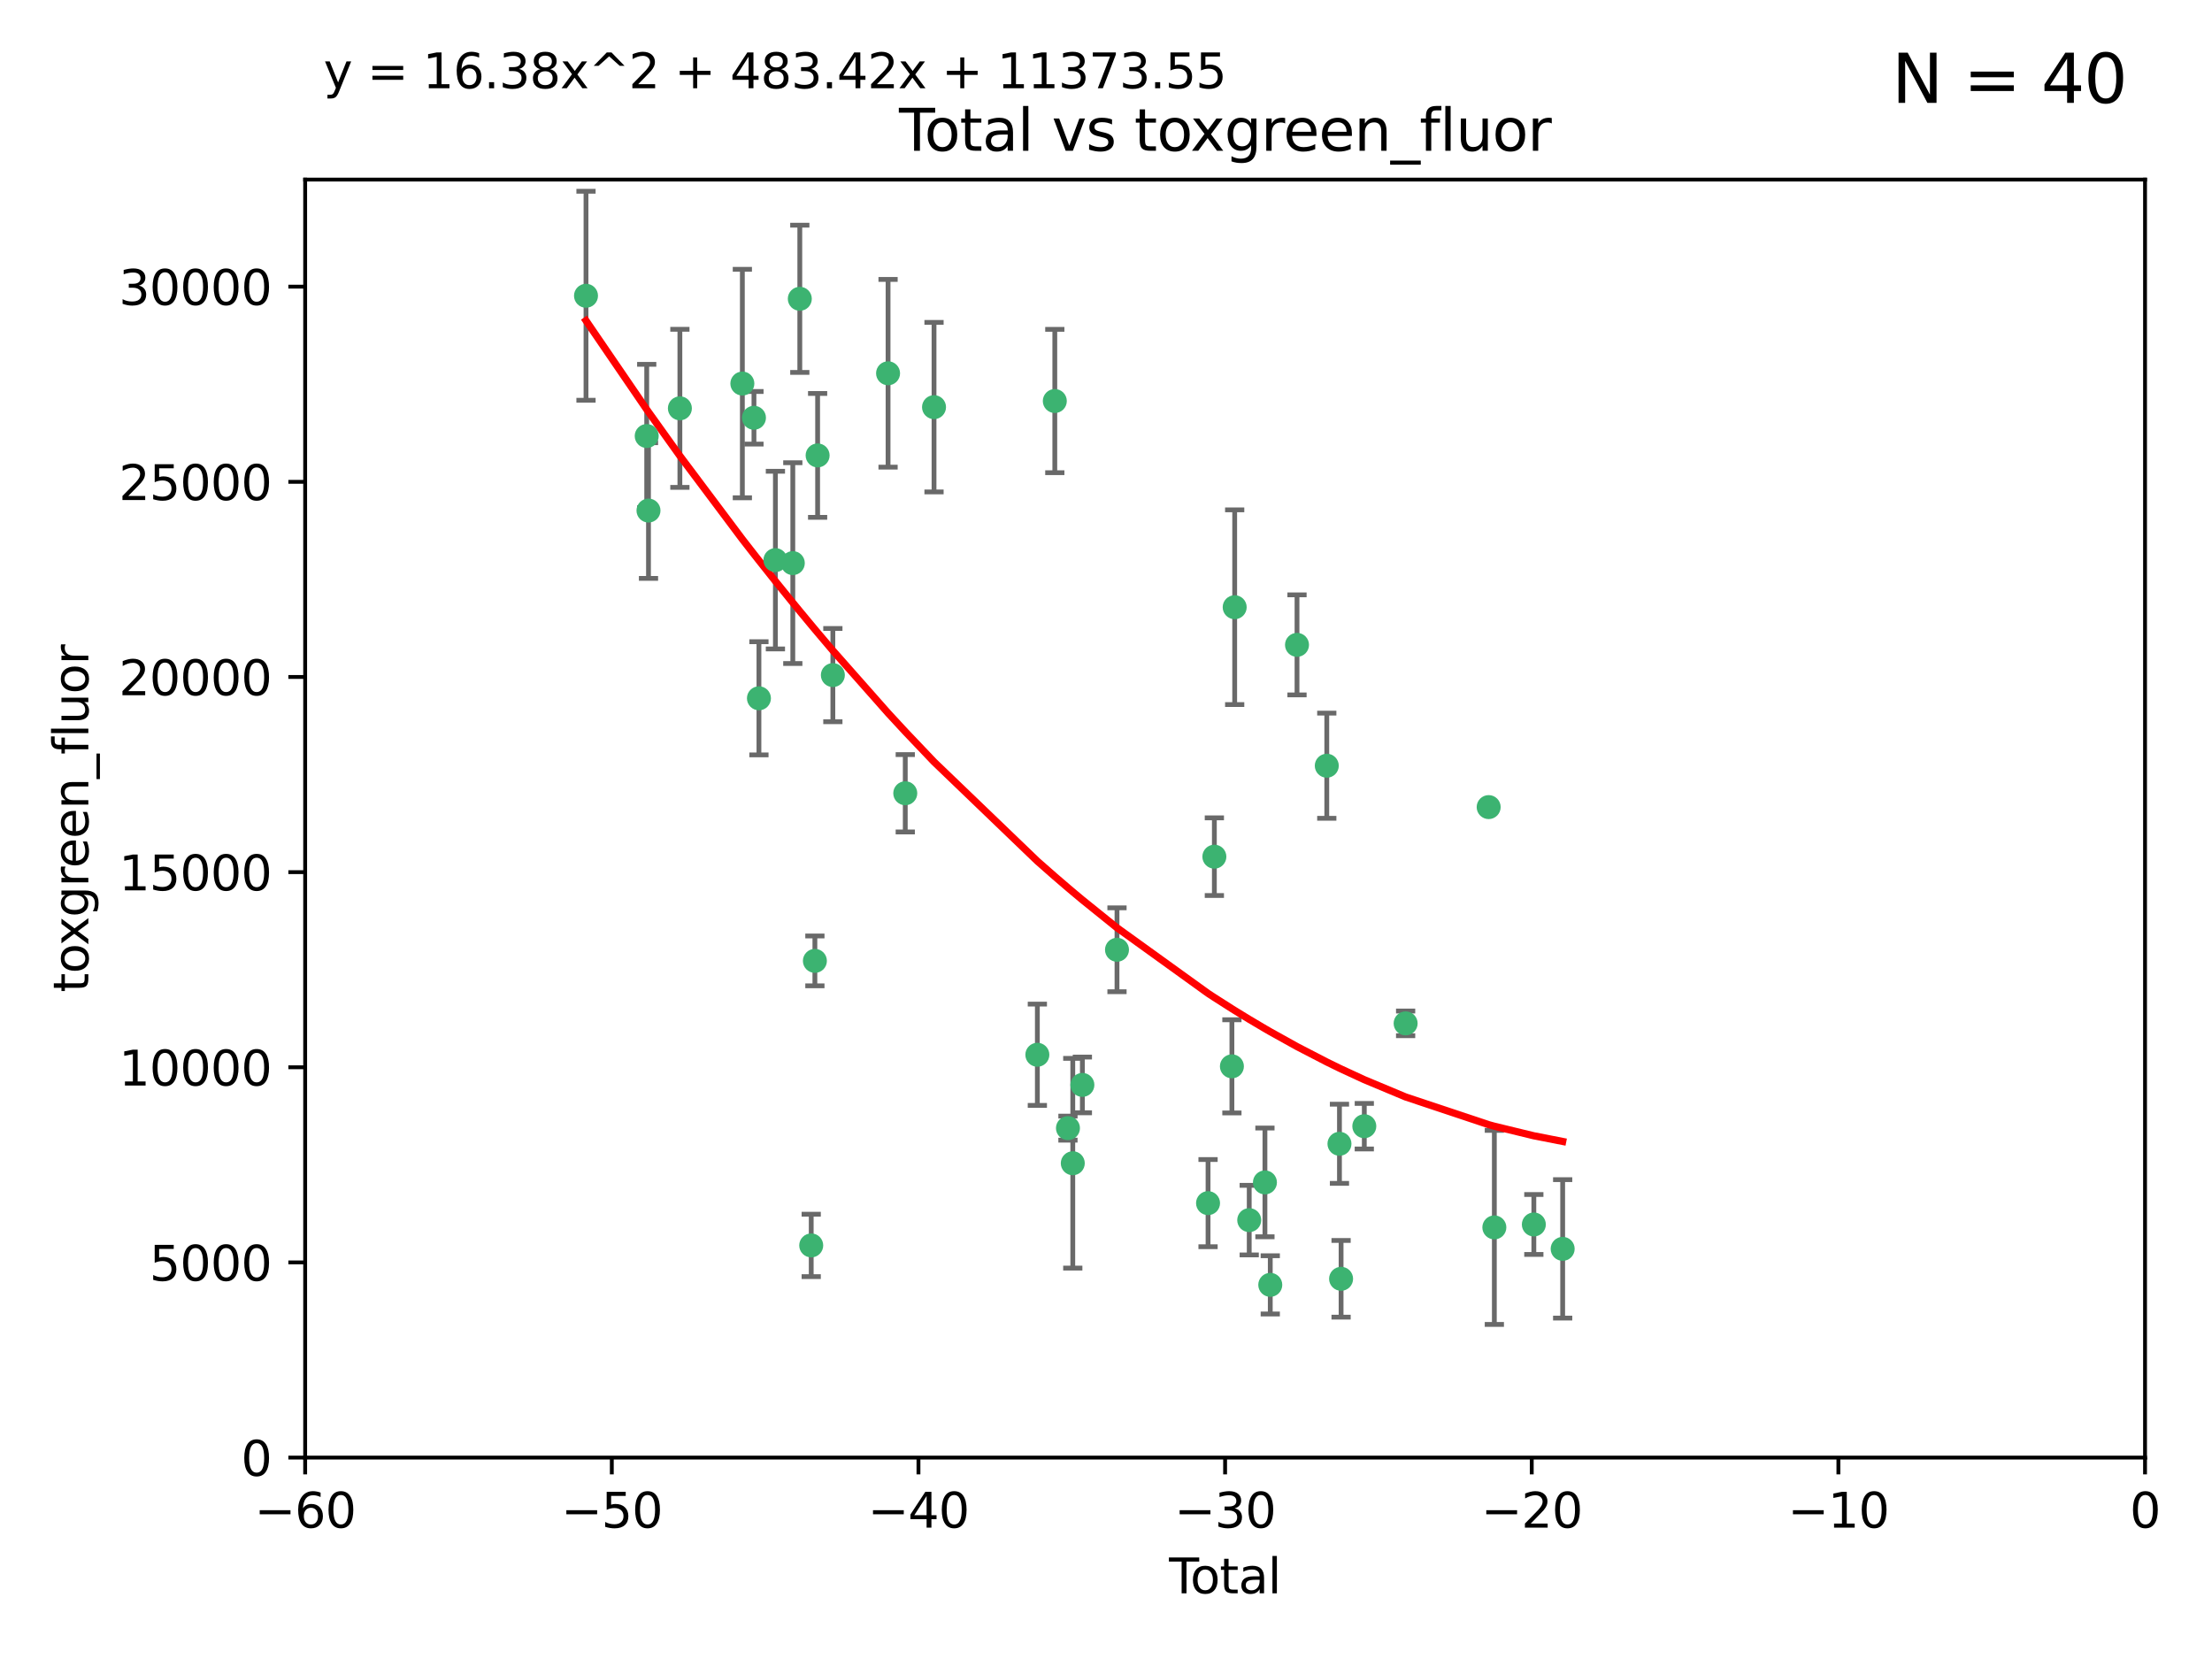 <?xml version="1.0" encoding="utf-8" standalone="no"?>
<!DOCTYPE svg PUBLIC "-//W3C//DTD SVG 1.1//EN"
  "http://www.w3.org/Graphics/SVG/1.1/DTD/svg11.dtd">
<svg xmlns:xlink="http://www.w3.org/1999/xlink" width="460.8pt" height="345.6pt" viewBox="0 0 460.8 345.6" xmlns="http://www.w3.org/2000/svg" version="1.1">
 <defs>
  <style type="text/css">*{stroke-linejoin: round; stroke-linecap: butt}</style>
 </defs>
 <g id="figure_1">
  <g id="patch_1">
   <path d="M 0 345.6 
L 460.8 345.6 
L 460.8 0 
L 0 0 
z
" style="fill: #ffffff"/>
  </g>
  <g id="axes_1">
   <g id="patch_2">
    <path d="M 63.571 303.64 
L 446.85 303.64 
L 446.85 37.411 
L 63.571 37.411 
z
" style="fill: #ffffff"/>
   </g>
   <g id="PathCollection_1">
    <defs>
     <path id="mbc61eb9326" d="M 0 1.118 
C 0.297 1.118 0.581 1 0.791 0.791 
C 1 0.581 1.118 0.297 1.118 0 
C 1.118 -0.297 1 -0.581 0.791 -0.791 
C 0.581 -1 0.297 -1.118 0 -1.118 
C -0.297 -1.118 -0.581 -1 -0.791 -0.791 
C -1 -0.581 -1.118 -0.297 -1.118 0 
C -1.118 0.297 -1 0.581 -0.791 0.791 
C -0.581 1 -0.297 1.118 0 1.118 
z
" style="stroke: #3cb371"/>
    </defs>
    <g clip-path="url(#p2eb9bce71a)">
     <use xlink:href="#mbc61eb9326" x="122.075" y="61.614" style="fill: #3cb371; stroke: #3cb371"/>
     <use xlink:href="#mbc61eb9326" x="134.722" y="90.829" style="fill: #3cb371; stroke: #3cb371"/>
     <use xlink:href="#mbc61eb9326" x="135.093" y="106.358" style="fill: #3cb371; stroke: #3cb371"/>
     <use xlink:href="#mbc61eb9326" x="141.633" y="85.062" style="fill: #3cb371; stroke: #3cb371"/>
     <use xlink:href="#mbc61eb9326" x="154.646" y="79.9" style="fill: #3cb371; stroke: #3cb371"/>
     <use xlink:href="#mbc61eb9326" x="157.063" y="87.031" style="fill: #3cb371; stroke: #3cb371"/>
     <use xlink:href="#mbc61eb9326" x="158.1" y="145.468" style="fill: #3cb371; stroke: #3cb371"/>
     <use xlink:href="#mbc61eb9326" x="161.532" y="116.682" style="fill: #3cb371; stroke: #3cb371"/>
     <use xlink:href="#mbc61eb9326" x="165.156" y="117.306" style="fill: #3cb371; stroke: #3cb371"/>
     <use xlink:href="#mbc61eb9326" x="166.614" y="62.244" style="fill: #3cb371; stroke: #3cb371"/>
     <use xlink:href="#mbc61eb9326" x="168.991" y="259.442" style="fill: #3cb371; stroke: #3cb371"/>
     <use xlink:href="#mbc61eb9326" x="169.757" y="200.168" style="fill: #3cb371; stroke: #3cb371"/>
     <use xlink:href="#mbc61eb9326" x="170.325" y="94.872" style="fill: #3cb371; stroke: #3cb371"/>
     <use xlink:href="#mbc61eb9326" x="173.5" y="140.634" style="fill: #3cb371; stroke: #3cb371"/>
     <use xlink:href="#mbc61eb9326" x="185" y="77.763" style="fill: #3cb371; stroke: #3cb371"/>
     <use xlink:href="#mbc61eb9326" x="188.583" y="165.251" style="fill: #3cb371; stroke: #3cb371"/>
     <use xlink:href="#mbc61eb9326" x="194.574" y="84.817" style="fill: #3cb371; stroke: #3cb371"/>
     <use xlink:href="#mbc61eb9326" x="216.1" y="219.726" style="fill: #3cb371; stroke: #3cb371"/>
     <use xlink:href="#mbc61eb9326" x="219.736" y="83.54" style="fill: #3cb371; stroke: #3cb371"/>
     <use xlink:href="#mbc61eb9326" x="222.475" y="235.012" style="fill: #3cb371; stroke: #3cb371"/>
     <use xlink:href="#mbc61eb9326" x="223.48" y="242.324" style="fill: #3cb371; stroke: #3cb371"/>
     <use xlink:href="#mbc61eb9326" x="225.479" y="226.007" style="fill: #3cb371; stroke: #3cb371"/>
     <use xlink:href="#mbc61eb9326" x="232.69" y="197.854" style="fill: #3cb371; stroke: #3cb371"/>
     <use xlink:href="#mbc61eb9326" x="251.658" y="250.635" style="fill: #3cb371; stroke: #3cb371"/>
     <use xlink:href="#mbc61eb9326" x="252.974" y="178.461" style="fill: #3cb371; stroke: #3cb371"/>
     <use xlink:href="#mbc61eb9326" x="256.629" y="222.137" style="fill: #3cb371; stroke: #3cb371"/>
     <use xlink:href="#mbc61eb9326" x="257.207" y="126.494" style="fill: #3cb371; stroke: #3cb371"/>
     <use xlink:href="#mbc61eb9326" x="260.237" y="254.176" style="fill: #3cb371; stroke: #3cb371"/>
     <use xlink:href="#mbc61eb9326" x="263.509" y="246.318" style="fill: #3cb371; stroke: #3cb371"/>
     <use xlink:href="#mbc61eb9326" x="264.621" y="267.658" style="fill: #3cb371; stroke: #3cb371"/>
     <use xlink:href="#mbc61eb9326" x="270.19" y="134.337" style="fill: #3cb371; stroke: #3cb371"/>
     <use xlink:href="#mbc61eb9326" x="276.393" y="159.514" style="fill: #3cb371; stroke: #3cb371"/>
     <use xlink:href="#mbc61eb9326" x="279.035" y="238.271" style="fill: #3cb371; stroke: #3cb371"/>
     <use xlink:href="#mbc61eb9326" x="279.372" y="266.399" style="fill: #3cb371; stroke: #3cb371"/>
     <use xlink:href="#mbc61eb9326" x="284.209" y="234.61" style="fill: #3cb371; stroke: #3cb371"/>
     <use xlink:href="#mbc61eb9326" x="292.818" y="213.19" style="fill: #3cb371; stroke: #3cb371"/>
     <use xlink:href="#mbc61eb9326" x="310.117" y="168.134" style="fill: #3cb371; stroke: #3cb371"/>
     <use xlink:href="#mbc61eb9326" x="311.3" y="255.69" style="fill: #3cb371; stroke: #3cb371"/>
     <use xlink:href="#mbc61eb9326" x="319.527" y="255.08" style="fill: #3cb371; stroke: #3cb371"/>
     <use xlink:href="#mbc61eb9326" x="325.532" y="260.159" style="fill: #3cb371; stroke: #3cb371"/>
    </g>
   </g>
   <g id="matplotlib.axis_1">
    <g id="xtick_1">
     <g id="line2d_1">
      <defs>
       <path id="m7c53d8f17d" d="M 0 0 
L 0 3.5 
" style="stroke: #000000; stroke-width: 0.8"/>
      </defs>
      <g>
       <use xlink:href="#m7c53d8f17d" x="63.571" y="303.64" style="stroke: #000000; stroke-width: 0.8"/>
      </g>
     </g>
     <g id="text_1">
      <!-- −60 -->
      <g transform="translate(53.019 318.238)scale(0.1 -0.1)">
       <defs>
        <path id="DejaVuSans-2212" d="M 678 2272 
L 4684 2272 
L 4684 1741 
L 678 1741 
L 678 2272 
z
" transform="scale(0.016)"/>
        <path id="DejaVuSans-36" d="M 2113 2584 
Q 1688 2584 1439 2293 
Q 1191 2003 1191 1497 
Q 1191 994 1439 701 
Q 1688 409 2113 409 
Q 2538 409 2786 701 
Q 3034 994 3034 1497 
Q 3034 2003 2786 2293 
Q 2538 2584 2113 2584 
z
M 3366 4563 
L 3366 3988 
Q 3128 4100 2886 4159 
Q 2644 4219 2406 4219 
Q 1781 4219 1451 3797 
Q 1122 3375 1075 2522 
Q 1259 2794 1537 2939 
Q 1816 3084 2150 3084 
Q 2853 3084 3261 2657 
Q 3669 2231 3669 1497 
Q 3669 778 3244 343 
Q 2819 -91 2113 -91 
Q 1303 -91 875 529 
Q 447 1150 447 2328 
Q 447 3434 972 4092 
Q 1497 4750 2381 4750 
Q 2619 4750 2861 4703 
Q 3103 4656 3366 4563 
z
" transform="scale(0.016)"/>
        <path id="DejaVuSans-30" d="M 2034 4250 
Q 1547 4250 1301 3770 
Q 1056 3291 1056 2328 
Q 1056 1369 1301 889 
Q 1547 409 2034 409 
Q 2525 409 2770 889 
Q 3016 1369 3016 2328 
Q 3016 3291 2770 3770 
Q 2525 4250 2034 4250 
z
M 2034 4750 
Q 2819 4750 3233 4129 
Q 3647 3509 3647 2328 
Q 3647 1150 3233 529 
Q 2819 -91 2034 -91 
Q 1250 -91 836 529 
Q 422 1150 422 2328 
Q 422 3509 836 4129 
Q 1250 4750 2034 4750 
z
" transform="scale(0.016)"/>
       </defs>
       <use xlink:href="#DejaVuSans-2212"/>
       <use xlink:href="#DejaVuSans-36" x="83.789"/>
       <use xlink:href="#DejaVuSans-30" x="147.412"/>
      </g>
     </g>
    </g>
    <g id="xtick_2">
     <g id="line2d_2">
      <g>
       <use xlink:href="#m7c53d8f17d" x="127.451" y="303.64" style="stroke: #000000; stroke-width: 0.8"/>
      </g>
     </g>
     <g id="text_2">
      <!-- −50 -->
      <g transform="translate(116.899 318.238)scale(0.1 -0.1)">
       <defs>
        <path id="DejaVuSans-35" d="M 691 4666 
L 3169 4666 
L 3169 4134 
L 1269 4134 
L 1269 2991 
Q 1406 3038 1543 3061 
Q 1681 3084 1819 3084 
Q 2600 3084 3056 2656 
Q 3513 2228 3513 1497 
Q 3513 744 3044 326 
Q 2575 -91 1722 -91 
Q 1428 -91 1123 -41 
Q 819 9 494 109 
L 494 744 
Q 775 591 1075 516 
Q 1375 441 1709 441 
Q 2250 441 2565 725 
Q 2881 1009 2881 1497 
Q 2881 1984 2565 2268 
Q 2250 2553 1709 2553 
Q 1456 2553 1204 2497 
Q 953 2441 691 2322 
L 691 4666 
z
" transform="scale(0.016)"/>
       </defs>
       <use xlink:href="#DejaVuSans-2212"/>
       <use xlink:href="#DejaVuSans-35" x="83.789"/>
       <use xlink:href="#DejaVuSans-30" x="147.412"/>
      </g>
     </g>
    </g>
    <g id="xtick_3">
     <g id="line2d_3">
      <g>
       <use xlink:href="#m7c53d8f17d" x="191.331" y="303.64" style="stroke: #000000; stroke-width: 0.8"/>
      </g>
     </g>
     <g id="text_3">
      <!-- −40 -->
      <g transform="translate(180.778 318.238)scale(0.1 -0.1)">
       <defs>
        <path id="DejaVuSans-34" d="M 2419 4116 
L 825 1625 
L 2419 1625 
L 2419 4116 
z
M 2253 4666 
L 3047 4666 
L 3047 1625 
L 3713 1625 
L 3713 1100 
L 3047 1100 
L 3047 0 
L 2419 0 
L 2419 1100 
L 313 1100 
L 313 1709 
L 2253 4666 
z
" transform="scale(0.016)"/>
       </defs>
       <use xlink:href="#DejaVuSans-2212"/>
       <use xlink:href="#DejaVuSans-34" x="83.789"/>
       <use xlink:href="#DejaVuSans-30" x="147.412"/>
      </g>
     </g>
    </g>
    <g id="xtick_4">
     <g id="line2d_4">
      <g>
       <use xlink:href="#m7c53d8f17d" x="255.211" y="303.64" style="stroke: #000000; stroke-width: 0.8"/>
      </g>
     </g>
     <g id="text_4">
      <!-- −30 -->
      <g transform="translate(244.658 318.238)scale(0.1 -0.1)">
       <defs>
        <path id="DejaVuSans-33" d="M 2597 2516 
Q 3050 2419 3304 2112 
Q 3559 1806 3559 1356 
Q 3559 666 3084 287 
Q 2609 -91 1734 -91 
Q 1441 -91 1130 -33 
Q 819 25 488 141 
L 488 750 
Q 750 597 1062 519 
Q 1375 441 1716 441 
Q 2309 441 2620 675 
Q 2931 909 2931 1356 
Q 2931 1769 2642 2001 
Q 2353 2234 1838 2234 
L 1294 2234 
L 1294 2753 
L 1863 2753 
Q 2328 2753 2575 2939 
Q 2822 3125 2822 3475 
Q 2822 3834 2567 4026 
Q 2313 4219 1838 4219 
Q 1578 4219 1281 4162 
Q 984 4106 628 3988 
L 628 4550 
Q 988 4650 1302 4700 
Q 1616 4750 1894 4750 
Q 2613 4750 3031 4423 
Q 3450 4097 3450 3541 
Q 3450 3153 3228 2886 
Q 3006 2619 2597 2516 
z
" transform="scale(0.016)"/>
       </defs>
       <use xlink:href="#DejaVuSans-2212"/>
       <use xlink:href="#DejaVuSans-33" x="83.789"/>
       <use xlink:href="#DejaVuSans-30" x="147.412"/>
      </g>
     </g>
    </g>
    <g id="xtick_5">
     <g id="line2d_5">
      <g>
       <use xlink:href="#m7c53d8f17d" x="319.09" y="303.64" style="stroke: #000000; stroke-width: 0.8"/>
      </g>
     </g>
     <g id="text_5">
      <!-- −20 -->
      <g transform="translate(308.538 318.238)scale(0.1 -0.1)">
       <defs>
        <path id="DejaVuSans-32" d="M 1228 531 
L 3431 531 
L 3431 0 
L 469 0 
L 469 531 
Q 828 903 1448 1529 
Q 2069 2156 2228 2338 
Q 2531 2678 2651 2914 
Q 2772 3150 2772 3378 
Q 2772 3750 2511 3984 
Q 2250 4219 1831 4219 
Q 1534 4219 1204 4116 
Q 875 4013 500 3803 
L 500 4441 
Q 881 4594 1212 4672 
Q 1544 4750 1819 4750 
Q 2544 4750 2975 4387 
Q 3406 4025 3406 3419 
Q 3406 3131 3298 2873 
Q 3191 2616 2906 2266 
Q 2828 2175 2409 1742 
Q 1991 1309 1228 531 
z
" transform="scale(0.016)"/>
       </defs>
       <use xlink:href="#DejaVuSans-2212"/>
       <use xlink:href="#DejaVuSans-32" x="83.789"/>
       <use xlink:href="#DejaVuSans-30" x="147.412"/>
      </g>
     </g>
    </g>
    <g id="xtick_6">
     <g id="line2d_6">
      <g>
       <use xlink:href="#m7c53d8f17d" x="382.97" y="303.64" style="stroke: #000000; stroke-width: 0.8"/>
      </g>
     </g>
     <g id="text_6">
      <!-- −10 -->
      <g transform="translate(372.418 318.238)scale(0.1 -0.1)">
       <defs>
        <path id="DejaVuSans-31" d="M 794 531 
L 1825 531 
L 1825 4091 
L 703 3866 
L 703 4441 
L 1819 4666 
L 2450 4666 
L 2450 531 
L 3481 531 
L 3481 0 
L 794 0 
L 794 531 
z
" transform="scale(0.016)"/>
       </defs>
       <use xlink:href="#DejaVuSans-2212"/>
       <use xlink:href="#DejaVuSans-31" x="83.789"/>
       <use xlink:href="#DejaVuSans-30" x="147.412"/>
      </g>
     </g>
    </g>
    <g id="xtick_7">
     <g id="line2d_7">
      <g>
       <use xlink:href="#m7c53d8f17d" x="446.85" y="303.64" style="stroke: #000000; stroke-width: 0.8"/>
      </g>
     </g>
     <g id="text_7">
      <!-- 0 -->
      <g transform="translate(443.669 318.238)scale(0.1 -0.1)">
       <use xlink:href="#DejaVuSans-30"/>
      </g>
     </g>
    </g>
    <g id="text_8">
     <!-- Total -->
     <g transform="translate(243.534 331.917)scale(0.1 -0.1)">
      <defs>
       <path id="DejaVuSans-54" d="M -19 4666 
L 3928 4666 
L 3928 4134 
L 2272 4134 
L 2272 0 
L 1638 0 
L 1638 4134 
L -19 4134 
L -19 4666 
z
" transform="scale(0.016)"/>
       <path id="DejaVuSans-6f" d="M 1959 3097 
Q 1497 3097 1228 2736 
Q 959 2375 959 1747 
Q 959 1119 1226 758 
Q 1494 397 1959 397 
Q 2419 397 2687 759 
Q 2956 1122 2956 1747 
Q 2956 2369 2687 2733 
Q 2419 3097 1959 3097 
z
M 1959 3584 
Q 2709 3584 3137 3096 
Q 3566 2609 3566 1747 
Q 3566 888 3137 398 
Q 2709 -91 1959 -91 
Q 1206 -91 779 398 
Q 353 888 353 1747 
Q 353 2609 779 3096 
Q 1206 3584 1959 3584 
z
" transform="scale(0.016)"/>
       <path id="DejaVuSans-74" d="M 1172 4494 
L 1172 3500 
L 2356 3500 
L 2356 3053 
L 1172 3053 
L 1172 1153 
Q 1172 725 1289 603 
Q 1406 481 1766 481 
L 2356 481 
L 2356 0 
L 1766 0 
Q 1100 0 847 248 
Q 594 497 594 1153 
L 594 3053 
L 172 3053 
L 172 3500 
L 594 3500 
L 594 4494 
L 1172 4494 
z
" transform="scale(0.016)"/>
       <path id="DejaVuSans-61" d="M 2194 1759 
Q 1497 1759 1228 1600 
Q 959 1441 959 1056 
Q 959 750 1161 570 
Q 1363 391 1709 391 
Q 2188 391 2477 730 
Q 2766 1069 2766 1631 
L 2766 1759 
L 2194 1759 
z
M 3341 1997 
L 3341 0 
L 2766 0 
L 2766 531 
Q 2569 213 2275 61 
Q 1981 -91 1556 -91 
Q 1019 -91 701 211 
Q 384 513 384 1019 
Q 384 1609 779 1909 
Q 1175 2209 1959 2209 
L 2766 2209 
L 2766 2266 
Q 2766 2663 2505 2880 
Q 2244 3097 1772 3097 
Q 1472 3097 1187 3025 
Q 903 2953 641 2809 
L 641 3341 
Q 956 3463 1253 3523 
Q 1550 3584 1831 3584 
Q 2591 3584 2966 3190 
Q 3341 2797 3341 1997 
z
" transform="scale(0.016)"/>
       <path id="DejaVuSans-6c" d="M 603 4863 
L 1178 4863 
L 1178 0 
L 603 0 
L 603 4863 
z
" transform="scale(0.016)"/>
      </defs>
      <use xlink:href="#DejaVuSans-54"/>
      <use xlink:href="#DejaVuSans-6f" x="44.084"/>
      <use xlink:href="#DejaVuSans-74" x="105.266"/>
      <use xlink:href="#DejaVuSans-61" x="144.475"/>
      <use xlink:href="#DejaVuSans-6c" x="205.754"/>
     </g>
    </g>
   </g>
   <g id="matplotlib.axis_2">
    <g id="ytick_1">
     <g id="line2d_8">
      <defs>
       <path id="m747baef9c2" d="M 0 0 
L -3.5 0 
" style="stroke: #000000; stroke-width: 0.8"/>
      </defs>
      <g>
       <use xlink:href="#m747baef9c2" x="63.571" y="303.64" style="stroke: #000000; stroke-width: 0.8"/>
      </g>
     </g>
     <g id="text_9">
      <!-- 0 -->
      <g transform="translate(50.209 307.439)scale(0.1 -0.1)">
       <use xlink:href="#DejaVuSans-30"/>
      </g>
     </g>
    </g>
    <g id="ytick_2">
     <g id="line2d_9">
      <g>
       <use xlink:href="#m747baef9c2" x="63.571" y="262.986" style="stroke: #000000; stroke-width: 0.8"/>
      </g>
     </g>
     <g id="text_10">
      <!-- 5000 -->
      <g transform="translate(31.121 266.786)scale(0.1 -0.1)">
       <use xlink:href="#DejaVuSans-35"/>
       <use xlink:href="#DejaVuSans-30" x="63.623"/>
       <use xlink:href="#DejaVuSans-30" x="127.246"/>
       <use xlink:href="#DejaVuSans-30" x="190.869"/>
      </g>
     </g>
    </g>
    <g id="ytick_3">
     <g id="line2d_10">
      <g>
       <use xlink:href="#m747baef9c2" x="63.571" y="222.333" style="stroke: #000000; stroke-width: 0.8"/>
      </g>
     </g>
     <g id="text_11">
      <!-- 10000 -->
      <g transform="translate(24.759 226.132)scale(0.1 -0.1)">
       <use xlink:href="#DejaVuSans-31"/>
       <use xlink:href="#DejaVuSans-30" x="63.623"/>
       <use xlink:href="#DejaVuSans-30" x="127.246"/>
       <use xlink:href="#DejaVuSans-30" x="190.869"/>
       <use xlink:href="#DejaVuSans-30" x="254.492"/>
      </g>
     </g>
    </g>
    <g id="ytick_4">
     <g id="line2d_11">
      <g>
       <use xlink:href="#m747baef9c2" x="63.571" y="181.679" style="stroke: #000000; stroke-width: 0.8"/>
      </g>
     </g>
     <g id="text_12">
      <!-- 15000 -->
      <g transform="translate(24.759 185.478)scale(0.1 -0.1)">
       <use xlink:href="#DejaVuSans-31"/>
       <use xlink:href="#DejaVuSans-35" x="63.623"/>
       <use xlink:href="#DejaVuSans-30" x="127.246"/>
       <use xlink:href="#DejaVuSans-30" x="190.869"/>
       <use xlink:href="#DejaVuSans-30" x="254.492"/>
      </g>
     </g>
    </g>
    <g id="ytick_5">
     <g id="line2d_12">
      <g>
       <use xlink:href="#m747baef9c2" x="63.571" y="141.026" style="stroke: #000000; stroke-width: 0.8"/>
      </g>
     </g>
     <g id="text_13">
      <!-- 20000 -->
      <g transform="translate(24.759 144.825)scale(0.1 -0.1)">
       <use xlink:href="#DejaVuSans-32"/>
       <use xlink:href="#DejaVuSans-30" x="63.623"/>
       <use xlink:href="#DejaVuSans-30" x="127.246"/>
       <use xlink:href="#DejaVuSans-30" x="190.869"/>
       <use xlink:href="#DejaVuSans-30" x="254.492"/>
      </g>
     </g>
    </g>
    <g id="ytick_6">
     <g id="line2d_13">
      <g>
       <use xlink:href="#m747baef9c2" x="63.571" y="100.372" style="stroke: #000000; stroke-width: 0.8"/>
      </g>
     </g>
     <g id="text_14">
      <!-- 25000 -->
      <g transform="translate(24.759 104.171)scale(0.1 -0.1)">
       <use xlink:href="#DejaVuSans-32"/>
       <use xlink:href="#DejaVuSans-35" x="63.623"/>
       <use xlink:href="#DejaVuSans-30" x="127.246"/>
       <use xlink:href="#DejaVuSans-30" x="190.869"/>
       <use xlink:href="#DejaVuSans-30" x="254.492"/>
      </g>
     </g>
    </g>
    <g id="ytick_7">
     <g id="line2d_14">
      <g>
       <use xlink:href="#m747baef9c2" x="63.571" y="59.718" style="stroke: #000000; stroke-width: 0.8"/>
      </g>
     </g>
     <g id="text_15">
      <!-- 30000 -->
      <g transform="translate(24.759 63.518)scale(0.1 -0.1)">
       <use xlink:href="#DejaVuSans-33"/>
       <use xlink:href="#DejaVuSans-30" x="63.623"/>
       <use xlink:href="#DejaVuSans-30" x="127.246"/>
       <use xlink:href="#DejaVuSans-30" x="190.869"/>
       <use xlink:href="#DejaVuSans-30" x="254.492"/>
      </g>
     </g>
    </g>
    <g id="text_16">
     <!-- toxgreen_fluor -->
     <g transform="translate(18.401 206.72)rotate(-90)scale(0.1 -0.1)">
      <defs>
       <path id="DejaVuSans-78" d="M 3513 3500 
L 2247 1797 
L 3578 0 
L 2900 0 
L 1881 1375 
L 863 0 
L 184 0 
L 1544 1831 
L 300 3500 
L 978 3500 
L 1906 2253 
L 2834 3500 
L 3513 3500 
z
" transform="scale(0.016)"/>
       <path id="DejaVuSans-67" d="M 2906 1791 
Q 2906 2416 2648 2759 
Q 2391 3103 1925 3103 
Q 1463 3103 1205 2759 
Q 947 2416 947 1791 
Q 947 1169 1205 825 
Q 1463 481 1925 481 
Q 2391 481 2648 825 
Q 2906 1169 2906 1791 
z
M 3481 434 
Q 3481 -459 3084 -895 
Q 2688 -1331 1869 -1331 
Q 1566 -1331 1297 -1286 
Q 1028 -1241 775 -1147 
L 775 -588 
Q 1028 -725 1275 -790 
Q 1522 -856 1778 -856 
Q 2344 -856 2625 -561 
Q 2906 -266 2906 331 
L 2906 616 
Q 2728 306 2450 153 
Q 2172 0 1784 0 
Q 1141 0 747 490 
Q 353 981 353 1791 
Q 353 2603 747 3093 
Q 1141 3584 1784 3584 
Q 2172 3584 2450 3431 
Q 2728 3278 2906 2969 
L 2906 3500 
L 3481 3500 
L 3481 434 
z
" transform="scale(0.016)"/>
       <path id="DejaVuSans-72" d="M 2631 2963 
Q 2534 3019 2420 3045 
Q 2306 3072 2169 3072 
Q 1681 3072 1420 2755 
Q 1159 2438 1159 1844 
L 1159 0 
L 581 0 
L 581 3500 
L 1159 3500 
L 1159 2956 
Q 1341 3275 1631 3429 
Q 1922 3584 2338 3584 
Q 2397 3584 2469 3576 
Q 2541 3569 2628 3553 
L 2631 2963 
z
" transform="scale(0.016)"/>
       <path id="DejaVuSans-65" d="M 3597 1894 
L 3597 1613 
L 953 1613 
Q 991 1019 1311 708 
Q 1631 397 2203 397 
Q 2534 397 2845 478 
Q 3156 559 3463 722 
L 3463 178 
Q 3153 47 2828 -22 
Q 2503 -91 2169 -91 
Q 1331 -91 842 396 
Q 353 884 353 1716 
Q 353 2575 817 3079 
Q 1281 3584 2069 3584 
Q 2775 3584 3186 3129 
Q 3597 2675 3597 1894 
z
M 3022 2063 
Q 3016 2534 2758 2815 
Q 2500 3097 2075 3097 
Q 1594 3097 1305 2825 
Q 1016 2553 972 2059 
L 3022 2063 
z
" transform="scale(0.016)"/>
       <path id="DejaVuSans-6e" d="M 3513 2113 
L 3513 0 
L 2938 0 
L 2938 2094 
Q 2938 2591 2744 2837 
Q 2550 3084 2163 3084 
Q 1697 3084 1428 2787 
Q 1159 2491 1159 1978 
L 1159 0 
L 581 0 
L 581 3500 
L 1159 3500 
L 1159 2956 
Q 1366 3272 1645 3428 
Q 1925 3584 2291 3584 
Q 2894 3584 3203 3211 
Q 3513 2838 3513 2113 
z
" transform="scale(0.016)"/>
       <path id="DejaVuSans-5f" d="M 3263 -1063 
L 3263 -1509 
L -63 -1509 
L -63 -1063 
L 3263 -1063 
z
" transform="scale(0.016)"/>
       <path id="DejaVuSans-66" d="M 2375 4863 
L 2375 4384 
L 1825 4384 
Q 1516 4384 1395 4259 
Q 1275 4134 1275 3809 
L 1275 3500 
L 2222 3500 
L 2222 3053 
L 1275 3053 
L 1275 0 
L 697 0 
L 697 3053 
L 147 3053 
L 147 3500 
L 697 3500 
L 697 3744 
Q 697 4328 969 4595 
Q 1241 4863 1831 4863 
L 2375 4863 
z
" transform="scale(0.016)"/>
       <path id="DejaVuSans-75" d="M 544 1381 
L 544 3500 
L 1119 3500 
L 1119 1403 
Q 1119 906 1312 657 
Q 1506 409 1894 409 
Q 2359 409 2629 706 
Q 2900 1003 2900 1516 
L 2900 3500 
L 3475 3500 
L 3475 0 
L 2900 0 
L 2900 538 
Q 2691 219 2414 64 
Q 2138 -91 1772 -91 
Q 1169 -91 856 284 
Q 544 659 544 1381 
z
M 1991 3584 
L 1991 3584 
z
" transform="scale(0.016)"/>
      </defs>
      <use xlink:href="#DejaVuSans-74"/>
      <use xlink:href="#DejaVuSans-6f" x="39.209"/>
      <use xlink:href="#DejaVuSans-78" x="97.266"/>
      <use xlink:href="#DejaVuSans-67" x="156.445"/>
      <use xlink:href="#DejaVuSans-72" x="219.922"/>
      <use xlink:href="#DejaVuSans-65" x="258.785"/>
      <use xlink:href="#DejaVuSans-65" x="320.309"/>
      <use xlink:href="#DejaVuSans-6e" x="381.832"/>
      <use xlink:href="#DejaVuSans-5f" x="445.211"/>
      <use xlink:href="#DejaVuSans-66" x="495.211"/>
      <use xlink:href="#DejaVuSans-6c" x="530.416"/>
      <use xlink:href="#DejaVuSans-75" x="558.199"/>
      <use xlink:href="#DejaVuSans-6f" x="621.578"/>
      <use xlink:href="#DejaVuSans-72" x="682.76"/>
     </g>
    </g>
   </g>
   <g id="LineCollection_1">
    <path d="M 122.075 83.38 
L 122.075 39.848 
" clip-path="url(#p2eb9bce71a)" style="fill: none; stroke: #696969"/>
    <path d="M 134.722 105.759 
L 134.722 75.9 
" clip-path="url(#p2eb9bce71a)" style="fill: none; stroke: #696969"/>
    <path d="M 135.093 120.489 
L 135.093 92.227 
" clip-path="url(#p2eb9bce71a)" style="fill: none; stroke: #696969"/>
    <path d="M 141.633 101.528 
L 141.633 68.595 
" clip-path="url(#p2eb9bce71a)" style="fill: none; stroke: #696969"/>
    <path d="M 154.646 103.698 
L 154.646 56.102 
" clip-path="url(#p2eb9bce71a)" style="fill: none; stroke: #696969"/>
    <path d="M 157.063 92.506 
L 157.063 81.557 
" clip-path="url(#p2eb9bce71a)" style="fill: none; stroke: #696969"/>
    <path d="M 158.1 157.254 
L 158.1 133.683 
" clip-path="url(#p2eb9bce71a)" style="fill: none; stroke: #696969"/>
    <path d="M 161.532 135.19 
L 161.532 98.175 
" clip-path="url(#p2eb9bce71a)" style="fill: none; stroke: #696969"/>
    <path d="M 165.156 138.218 
L 165.156 96.393 
" clip-path="url(#p2eb9bce71a)" style="fill: none; stroke: #696969"/>
    <path d="M 166.614 77.579 
L 166.614 46.91 
" clip-path="url(#p2eb9bce71a)" style="fill: none; stroke: #696969"/>
    <path d="M 168.991 265.941 
L 168.991 252.944 
" clip-path="url(#p2eb9bce71a)" style="fill: none; stroke: #696969"/>
    <path d="M 169.757 205.359 
L 169.757 194.977 
" clip-path="url(#p2eb9bce71a)" style="fill: none; stroke: #696969"/>
    <path d="M 170.325 107.775 
L 170.325 81.969 
" clip-path="url(#p2eb9bce71a)" style="fill: none; stroke: #696969"/>
    <path d="M 173.5 150.349 
L 173.5 130.92 
" clip-path="url(#p2eb9bce71a)" style="fill: none; stroke: #696969"/>
    <path d="M 185 97.317 
L 185 58.209 
" clip-path="url(#p2eb9bce71a)" style="fill: none; stroke: #696969"/>
    <path d="M 188.583 173.31 
L 188.583 157.193 
" clip-path="url(#p2eb9bce71a)" style="fill: none; stroke: #696969"/>
    <path d="M 194.574 102.476 
L 194.574 67.157 
" clip-path="url(#p2eb9bce71a)" style="fill: none; stroke: #696969"/>
    <path d="M 216.1 230.277 
L 216.1 209.176 
" clip-path="url(#p2eb9bce71a)" style="fill: none; stroke: #696969"/>
    <path d="M 219.736 98.468 
L 219.736 68.613 
" clip-path="url(#p2eb9bce71a)" style="fill: none; stroke: #696969"/>
    <path d="M 222.475 237.516 
L 222.475 232.507 
" clip-path="url(#p2eb9bce71a)" style="fill: none; stroke: #696969"/>
    <path d="M 223.48 264.166 
L 223.48 220.481 
" clip-path="url(#p2eb9bce71a)" style="fill: none; stroke: #696969"/>
    <path d="M 225.479 231.811 
L 225.479 220.203 
" clip-path="url(#p2eb9bce71a)" style="fill: none; stroke: #696969"/>
    <path d="M 232.69 206.59 
L 232.69 189.118 
" clip-path="url(#p2eb9bce71a)" style="fill: none; stroke: #696969"/>
    <path d="M 251.658 259.717 
L 251.658 241.553 
" clip-path="url(#p2eb9bce71a)" style="fill: none; stroke: #696969"/>
    <path d="M 252.974 186.549 
L 252.974 170.372 
" clip-path="url(#p2eb9bce71a)" style="fill: none; stroke: #696969"/>
    <path d="M 256.629 231.84 
L 256.629 212.434 
" clip-path="url(#p2eb9bce71a)" style="fill: none; stroke: #696969"/>
    <path d="M 257.207 146.774 
L 257.207 106.214 
" clip-path="url(#p2eb9bce71a)" style="fill: none; stroke: #696969"/>
    <path d="M 260.237 261.425 
L 260.237 246.927 
" clip-path="url(#p2eb9bce71a)" style="fill: none; stroke: #696969"/>
    <path d="M 263.509 257.644 
L 263.509 234.991 
" clip-path="url(#p2eb9bce71a)" style="fill: none; stroke: #696969"/>
    <path d="M 264.621 273.726 
L 264.621 261.589 
" clip-path="url(#p2eb9bce71a)" style="fill: none; stroke: #696969"/>
    <path d="M 270.19 144.76 
L 270.19 123.915 
" clip-path="url(#p2eb9bce71a)" style="fill: none; stroke: #696969"/>
    <path d="M 276.393 170.467 
L 276.393 148.56 
" clip-path="url(#p2eb9bce71a)" style="fill: none; stroke: #696969"/>
    <path d="M 279.035 246.513 
L 279.035 230.028 
" clip-path="url(#p2eb9bce71a)" style="fill: none; stroke: #696969"/>
    <path d="M 279.372 274.385 
L 279.372 258.414 
" clip-path="url(#p2eb9bce71a)" style="fill: none; stroke: #696969"/>
    <path d="M 284.209 239.354 
L 284.209 229.865 
" clip-path="url(#p2eb9bce71a)" style="fill: none; stroke: #696969"/>
    <path d="M 292.818 215.762 
L 292.818 210.618 
" clip-path="url(#p2eb9bce71a)" style="fill: none; stroke: #696969"/>
    <path d="M 310.117 168.892 
L 310.117 167.376 
" clip-path="url(#p2eb9bce71a)" style="fill: none; stroke: #696969"/>
    <path d="M 311.3 275.904 
L 311.3 235.477 
" clip-path="url(#p2eb9bce71a)" style="fill: none; stroke: #696969"/>
    <path d="M 319.527 261.323 
L 319.527 248.837 
" clip-path="url(#p2eb9bce71a)" style="fill: none; stroke: #696969"/>
    <path d="M 325.532 274.58 
L 325.532 245.738 
" clip-path="url(#p2eb9bce71a)" style="fill: none; stroke: #696969"/>
   </g>
   <g id="line2d_15">
    <defs>
     <path id="mbe87f31c0c" d="M 2 0 
L -2 -0 
" style="stroke: #696969"/>
    </defs>
    <g clip-path="url(#p2eb9bce71a)">
     <use xlink:href="#mbe87f31c0c" x="122.075" y="83.38" style="fill: #696969; stroke: #696969"/>
     <use xlink:href="#mbe87f31c0c" x="134.722" y="105.759" style="fill: #696969; stroke: #696969"/>
     <use xlink:href="#mbe87f31c0c" x="135.093" y="120.489" style="fill: #696969; stroke: #696969"/>
     <use xlink:href="#mbe87f31c0c" x="141.633" y="101.528" style="fill: #696969; stroke: #696969"/>
     <use xlink:href="#mbe87f31c0c" x="154.646" y="103.698" style="fill: #696969; stroke: #696969"/>
     <use xlink:href="#mbe87f31c0c" x="157.063" y="92.506" style="fill: #696969; stroke: #696969"/>
     <use xlink:href="#mbe87f31c0c" x="158.1" y="157.254" style="fill: #696969; stroke: #696969"/>
     <use xlink:href="#mbe87f31c0c" x="161.532" y="135.19" style="fill: #696969; stroke: #696969"/>
     <use xlink:href="#mbe87f31c0c" x="165.156" y="138.218" style="fill: #696969; stroke: #696969"/>
     <use xlink:href="#mbe87f31c0c" x="166.614" y="77.579" style="fill: #696969; stroke: #696969"/>
     <use xlink:href="#mbe87f31c0c" x="168.991" y="265.941" style="fill: #696969; stroke: #696969"/>
     <use xlink:href="#mbe87f31c0c" x="169.757" y="205.359" style="fill: #696969; stroke: #696969"/>
     <use xlink:href="#mbe87f31c0c" x="170.325" y="107.775" style="fill: #696969; stroke: #696969"/>
     <use xlink:href="#mbe87f31c0c" x="173.5" y="150.349" style="fill: #696969; stroke: #696969"/>
     <use xlink:href="#mbe87f31c0c" x="185" y="97.317" style="fill: #696969; stroke: #696969"/>
     <use xlink:href="#mbe87f31c0c" x="188.583" y="173.31" style="fill: #696969; stroke: #696969"/>
     <use xlink:href="#mbe87f31c0c" x="194.574" y="102.476" style="fill: #696969; stroke: #696969"/>
     <use xlink:href="#mbe87f31c0c" x="216.1" y="230.277" style="fill: #696969; stroke: #696969"/>
     <use xlink:href="#mbe87f31c0c" x="219.736" y="98.468" style="fill: #696969; stroke: #696969"/>
     <use xlink:href="#mbe87f31c0c" x="222.475" y="237.516" style="fill: #696969; stroke: #696969"/>
     <use xlink:href="#mbe87f31c0c" x="223.48" y="264.166" style="fill: #696969; stroke: #696969"/>
     <use xlink:href="#mbe87f31c0c" x="225.479" y="231.811" style="fill: #696969; stroke: #696969"/>
     <use xlink:href="#mbe87f31c0c" x="232.69" y="206.59" style="fill: #696969; stroke: #696969"/>
     <use xlink:href="#mbe87f31c0c" x="251.658" y="259.717" style="fill: #696969; stroke: #696969"/>
     <use xlink:href="#mbe87f31c0c" x="252.974" y="186.549" style="fill: #696969; stroke: #696969"/>
     <use xlink:href="#mbe87f31c0c" x="256.629" y="231.84" style="fill: #696969; stroke: #696969"/>
     <use xlink:href="#mbe87f31c0c" x="257.207" y="146.774" style="fill: #696969; stroke: #696969"/>
     <use xlink:href="#mbe87f31c0c" x="260.237" y="261.425" style="fill: #696969; stroke: #696969"/>
     <use xlink:href="#mbe87f31c0c" x="263.509" y="257.644" style="fill: #696969; stroke: #696969"/>
     <use xlink:href="#mbe87f31c0c" x="264.621" y="273.726" style="fill: #696969; stroke: #696969"/>
     <use xlink:href="#mbe87f31c0c" x="270.19" y="144.76" style="fill: #696969; stroke: #696969"/>
     <use xlink:href="#mbe87f31c0c" x="276.393" y="170.467" style="fill: #696969; stroke: #696969"/>
     <use xlink:href="#mbe87f31c0c" x="279.035" y="246.513" style="fill: #696969; stroke: #696969"/>
     <use xlink:href="#mbe87f31c0c" x="279.372" y="274.385" style="fill: #696969; stroke: #696969"/>
     <use xlink:href="#mbe87f31c0c" x="284.209" y="239.354" style="fill: #696969; stroke: #696969"/>
     <use xlink:href="#mbe87f31c0c" x="292.818" y="215.762" style="fill: #696969; stroke: #696969"/>
     <use xlink:href="#mbe87f31c0c" x="310.117" y="168.892" style="fill: #696969; stroke: #696969"/>
     <use xlink:href="#mbe87f31c0c" x="311.3" y="275.904" style="fill: #696969; stroke: #696969"/>
     <use xlink:href="#mbe87f31c0c" x="319.527" y="261.323" style="fill: #696969; stroke: #696969"/>
     <use xlink:href="#mbe87f31c0c" x="325.532" y="274.58" style="fill: #696969; stroke: #696969"/>
    </g>
   </g>
   <g id="line2d_16">
    <g clip-path="url(#p2eb9bce71a)">
     <use xlink:href="#mbe87f31c0c" x="122.075" y="39.848" style="fill: #696969; stroke: #696969"/>
     <use xlink:href="#mbe87f31c0c" x="134.722" y="75.9" style="fill: #696969; stroke: #696969"/>
     <use xlink:href="#mbe87f31c0c" x="135.093" y="92.227" style="fill: #696969; stroke: #696969"/>
     <use xlink:href="#mbe87f31c0c" x="141.633" y="68.595" style="fill: #696969; stroke: #696969"/>
     <use xlink:href="#mbe87f31c0c" x="154.646" y="56.102" style="fill: #696969; stroke: #696969"/>
     <use xlink:href="#mbe87f31c0c" x="157.063" y="81.557" style="fill: #696969; stroke: #696969"/>
     <use xlink:href="#mbe87f31c0c" x="158.1" y="133.683" style="fill: #696969; stroke: #696969"/>
     <use xlink:href="#mbe87f31c0c" x="161.532" y="98.175" style="fill: #696969; stroke: #696969"/>
     <use xlink:href="#mbe87f31c0c" x="165.156" y="96.393" style="fill: #696969; stroke: #696969"/>
     <use xlink:href="#mbe87f31c0c" x="166.614" y="46.91" style="fill: #696969; stroke: #696969"/>
     <use xlink:href="#mbe87f31c0c" x="168.991" y="252.944" style="fill: #696969; stroke: #696969"/>
     <use xlink:href="#mbe87f31c0c" x="169.757" y="194.977" style="fill: #696969; stroke: #696969"/>
     <use xlink:href="#mbe87f31c0c" x="170.325" y="81.969" style="fill: #696969; stroke: #696969"/>
     <use xlink:href="#mbe87f31c0c" x="173.5" y="130.92" style="fill: #696969; stroke: #696969"/>
     <use xlink:href="#mbe87f31c0c" x="185" y="58.209" style="fill: #696969; stroke: #696969"/>
     <use xlink:href="#mbe87f31c0c" x="188.583" y="157.193" style="fill: #696969; stroke: #696969"/>
     <use xlink:href="#mbe87f31c0c" x="194.574" y="67.157" style="fill: #696969; stroke: #696969"/>
     <use xlink:href="#mbe87f31c0c" x="216.1" y="209.176" style="fill: #696969; stroke: #696969"/>
     <use xlink:href="#mbe87f31c0c" x="219.736" y="68.613" style="fill: #696969; stroke: #696969"/>
     <use xlink:href="#mbe87f31c0c" x="222.475" y="232.507" style="fill: #696969; stroke: #696969"/>
     <use xlink:href="#mbe87f31c0c" x="223.48" y="220.481" style="fill: #696969; stroke: #696969"/>
     <use xlink:href="#mbe87f31c0c" x="225.479" y="220.203" style="fill: #696969; stroke: #696969"/>
     <use xlink:href="#mbe87f31c0c" x="232.69" y="189.118" style="fill: #696969; stroke: #696969"/>
     <use xlink:href="#mbe87f31c0c" x="251.658" y="241.553" style="fill: #696969; stroke: #696969"/>
     <use xlink:href="#mbe87f31c0c" x="252.974" y="170.372" style="fill: #696969; stroke: #696969"/>
     <use xlink:href="#mbe87f31c0c" x="256.629" y="212.434" style="fill: #696969; stroke: #696969"/>
     <use xlink:href="#mbe87f31c0c" x="257.207" y="106.214" style="fill: #696969; stroke: #696969"/>
     <use xlink:href="#mbe87f31c0c" x="260.237" y="246.927" style="fill: #696969; stroke: #696969"/>
     <use xlink:href="#mbe87f31c0c" x="263.509" y="234.991" style="fill: #696969; stroke: #696969"/>
     <use xlink:href="#mbe87f31c0c" x="264.621" y="261.589" style="fill: #696969; stroke: #696969"/>
     <use xlink:href="#mbe87f31c0c" x="270.19" y="123.915" style="fill: #696969; stroke: #696969"/>
     <use xlink:href="#mbe87f31c0c" x="276.393" y="148.56" style="fill: #696969; stroke: #696969"/>
     <use xlink:href="#mbe87f31c0c" x="279.035" y="230.028" style="fill: #696969; stroke: #696969"/>
     <use xlink:href="#mbe87f31c0c" x="279.372" y="258.414" style="fill: #696969; stroke: #696969"/>
     <use xlink:href="#mbe87f31c0c" x="284.209" y="229.865" style="fill: #696969; stroke: #696969"/>
     <use xlink:href="#mbe87f31c0c" x="292.818" y="210.618" style="fill: #696969; stroke: #696969"/>
     <use xlink:href="#mbe87f31c0c" x="310.117" y="167.376" style="fill: #696969; stroke: #696969"/>
     <use xlink:href="#mbe87f31c0c" x="311.3" y="235.477" style="fill: #696969; stroke: #696969"/>
     <use xlink:href="#mbe87f31c0c" x="319.527" y="248.837" style="fill: #696969; stroke: #696969"/>
     <use xlink:href="#mbe87f31c0c" x="325.532" y="245.738" style="fill: #696969; stroke: #696969"/>
    </g>
   </g>
   <g id="line2d_17">
    <path d="M 122.075 66.796 
L 134.722 85.3 
L 135.093 85.826 
L 141.633 94.97 
L 154.646 112.332 
L 157.063 115.435 
L 158.1 116.755 
L 161.532 121.072 
L 165.156 125.548 
L 166.614 127.325 
L 168.991 130.191 
L 169.757 131.107 
L 170.325 131.783 
L 173.5 135.527 
L 185 148.536 
L 188.583 152.412 
L 194.574 158.707 
L 216.1 179.393 
L 219.736 182.588 
L 222.475 184.938 
L 223.48 185.788 
L 225.479 187.459 
L 232.69 193.271 
L 251.658 206.938 
L 252.974 207.799 
L 256.629 210.131 
L 257.207 210.492 
L 260.237 212.348 
L 263.509 214.285 
L 264.621 214.927 
L 270.19 218.023 
L 276.393 221.232 
L 279.035 222.523 
L 279.372 222.684 
L 284.209 224.919 
L 292.818 228.518 
L 310.117 234.288 
L 311.3 234.611 
L 319.527 236.606 
L 325.532 237.784 
" clip-path="url(#p2eb9bce71a)" style="fill: none; stroke: #ff0000; stroke-width: 1.5; stroke-linecap: square"/>
   </g>
   <g id="line2d_18">
    <defs>
     <path id="mf4c7268ce2" d="M 0 2 
C 0.53 2 1.039 1.789 1.414 1.414 
C 1.789 1.039 2 0.53 2 0 
C 2 -0.53 1.789 -1.039 1.414 -1.414 
C 1.039 -1.789 0.53 -2 0 -2 
C -0.53 -2 -1.039 -1.789 -1.414 -1.414 
C -1.789 -1.039 -2 -0.53 -2 0 
C -2 0.53 -1.789 1.039 -1.414 1.414 
C -1.039 1.789 -0.53 2 0 2 
z
" style="stroke: #3cb371"/>
    </defs>
    <g clip-path="url(#p2eb9bce71a)">
     <use xlink:href="#mf4c7268ce2" x="122.075" y="61.614" style="fill: #3cb371; stroke: #3cb371"/>
     <use xlink:href="#mf4c7268ce2" x="134.722" y="90.829" style="fill: #3cb371; stroke: #3cb371"/>
     <use xlink:href="#mf4c7268ce2" x="135.093" y="106.358" style="fill: #3cb371; stroke: #3cb371"/>
     <use xlink:href="#mf4c7268ce2" x="141.633" y="85.062" style="fill: #3cb371; stroke: #3cb371"/>
     <use xlink:href="#mf4c7268ce2" x="154.646" y="79.9" style="fill: #3cb371; stroke: #3cb371"/>
     <use xlink:href="#mf4c7268ce2" x="157.063" y="87.031" style="fill: #3cb371; stroke: #3cb371"/>
     <use xlink:href="#mf4c7268ce2" x="158.1" y="145.468" style="fill: #3cb371; stroke: #3cb371"/>
     <use xlink:href="#mf4c7268ce2" x="161.532" y="116.682" style="fill: #3cb371; stroke: #3cb371"/>
     <use xlink:href="#mf4c7268ce2" x="165.156" y="117.306" style="fill: #3cb371; stroke: #3cb371"/>
     <use xlink:href="#mf4c7268ce2" x="166.614" y="62.244" style="fill: #3cb371; stroke: #3cb371"/>
     <use xlink:href="#mf4c7268ce2" x="168.991" y="259.442" style="fill: #3cb371; stroke: #3cb371"/>
     <use xlink:href="#mf4c7268ce2" x="169.757" y="200.168" style="fill: #3cb371; stroke: #3cb371"/>
     <use xlink:href="#mf4c7268ce2" x="170.325" y="94.872" style="fill: #3cb371; stroke: #3cb371"/>
     <use xlink:href="#mf4c7268ce2" x="173.5" y="140.634" style="fill: #3cb371; stroke: #3cb371"/>
     <use xlink:href="#mf4c7268ce2" x="185" y="77.763" style="fill: #3cb371; stroke: #3cb371"/>
     <use xlink:href="#mf4c7268ce2" x="188.583" y="165.251" style="fill: #3cb371; stroke: #3cb371"/>
     <use xlink:href="#mf4c7268ce2" x="194.574" y="84.817" style="fill: #3cb371; stroke: #3cb371"/>
     <use xlink:href="#mf4c7268ce2" x="216.1" y="219.726" style="fill: #3cb371; stroke: #3cb371"/>
     <use xlink:href="#mf4c7268ce2" x="219.736" y="83.54" style="fill: #3cb371; stroke: #3cb371"/>
     <use xlink:href="#mf4c7268ce2" x="222.475" y="235.012" style="fill: #3cb371; stroke: #3cb371"/>
     <use xlink:href="#mf4c7268ce2" x="223.48" y="242.324" style="fill: #3cb371; stroke: #3cb371"/>
     <use xlink:href="#mf4c7268ce2" x="225.479" y="226.007" style="fill: #3cb371; stroke: #3cb371"/>
     <use xlink:href="#mf4c7268ce2" x="232.69" y="197.854" style="fill: #3cb371; stroke: #3cb371"/>
     <use xlink:href="#mf4c7268ce2" x="251.658" y="250.635" style="fill: #3cb371; stroke: #3cb371"/>
     <use xlink:href="#mf4c7268ce2" x="252.974" y="178.461" style="fill: #3cb371; stroke: #3cb371"/>
     <use xlink:href="#mf4c7268ce2" x="256.629" y="222.137" style="fill: #3cb371; stroke: #3cb371"/>
     <use xlink:href="#mf4c7268ce2" x="257.207" y="126.494" style="fill: #3cb371; stroke: #3cb371"/>
     <use xlink:href="#mf4c7268ce2" x="260.237" y="254.176" style="fill: #3cb371; stroke: #3cb371"/>
     <use xlink:href="#mf4c7268ce2" x="263.509" y="246.318" style="fill: #3cb371; stroke: #3cb371"/>
     <use xlink:href="#mf4c7268ce2" x="264.621" y="267.658" style="fill: #3cb371; stroke: #3cb371"/>
     <use xlink:href="#mf4c7268ce2" x="270.19" y="134.337" style="fill: #3cb371; stroke: #3cb371"/>
     <use xlink:href="#mf4c7268ce2" x="276.393" y="159.514" style="fill: #3cb371; stroke: #3cb371"/>
     <use xlink:href="#mf4c7268ce2" x="279.035" y="238.271" style="fill: #3cb371; stroke: #3cb371"/>
     <use xlink:href="#mf4c7268ce2" x="279.372" y="266.399" style="fill: #3cb371; stroke: #3cb371"/>
     <use xlink:href="#mf4c7268ce2" x="284.209" y="234.61" style="fill: #3cb371; stroke: #3cb371"/>
     <use xlink:href="#mf4c7268ce2" x="292.818" y="213.19" style="fill: #3cb371; stroke: #3cb371"/>
     <use xlink:href="#mf4c7268ce2" x="310.117" y="168.134" style="fill: #3cb371; stroke: #3cb371"/>
     <use xlink:href="#mf4c7268ce2" x="311.3" y="255.69" style="fill: #3cb371; stroke: #3cb371"/>
     <use xlink:href="#mf4c7268ce2" x="319.527" y="255.08" style="fill: #3cb371; stroke: #3cb371"/>
     <use xlink:href="#mf4c7268ce2" x="325.532" y="260.159" style="fill: #3cb371; stroke: #3cb371"/>
    </g>
   </g>
   <g id="patch_3">
    <path d="M 63.571 303.64 
L 63.571 37.411 
" style="fill: none; stroke: #000000; stroke-width: 0.8; stroke-linejoin: miter; stroke-linecap: square"/>
   </g>
   <g id="patch_4">
    <path d="M 446.85 303.64 
L 446.85 37.411 
" style="fill: none; stroke: #000000; stroke-width: 0.8; stroke-linejoin: miter; stroke-linecap: square"/>
   </g>
   <g id="patch_5">
    <path d="M 63.571 303.64 
L 446.85 303.64 
" style="fill: none; stroke: #000000; stroke-width: 0.8; stroke-linejoin: miter; stroke-linecap: square"/>
   </g>
   <g id="patch_6">
    <path d="M 63.571 37.411 
L 446.85 37.411 
" style="fill: none; stroke: #000000; stroke-width: 0.8; stroke-linejoin: miter; stroke-linecap: square"/>
   </g>
   <g id="text_17">
    <!-- N = 40 -->
    <g transform="translate(394.098 21.426)scale(0.14 -0.14)">
     <defs>
      <path id="DejaVuSans-4e" d="M 628 4666 
L 1478 4666 
L 3547 763 
L 3547 4666 
L 4159 4666 
L 4159 0 
L 3309 0 
L 1241 3903 
L 1241 0 
L 628 0 
L 628 4666 
z
" transform="scale(0.016)"/>
      <path id="DejaVuSans-20" transform="scale(0.016)"/>
      <path id="DejaVuSans-3d" d="M 678 2906 
L 4684 2906 
L 4684 2381 
L 678 2381 
L 678 2906 
z
M 678 1631 
L 4684 1631 
L 4684 1100 
L 678 1100 
L 678 1631 
z
" transform="scale(0.016)"/>
     </defs>
     <use xlink:href="#DejaVuSans-4e"/>
     <use xlink:href="#DejaVuSans-20" x="74.805"/>
     <use xlink:href="#DejaVuSans-3d" x="106.592"/>
     <use xlink:href="#DejaVuSans-20" x="190.381"/>
     <use xlink:href="#DejaVuSans-34" x="222.168"/>
     <use xlink:href="#DejaVuSans-30" x="285.791"/>
    </g>
   </g>
   <g id="text_18">
    <!-- y = 16.38x^2 + 483.42x + 11373.55 -->
    <g transform="translate(67.404 18.387)scale(0.1 -0.1)">
     <defs>
      <path id="DejaVuSans-79" d="M 2059 -325 
Q 1816 -950 1584 -1140 
Q 1353 -1331 966 -1331 
L 506 -1331 
L 506 -850 
L 844 -850 
Q 1081 -850 1212 -737 
Q 1344 -625 1503 -206 
L 1606 56 
L 191 3500 
L 800 3500 
L 1894 763 
L 2988 3500 
L 3597 3500 
L 2059 -325 
z
" transform="scale(0.016)"/>
      <path id="DejaVuSans-2e" d="M 684 794 
L 1344 794 
L 1344 0 
L 684 0 
L 684 794 
z
" transform="scale(0.016)"/>
      <path id="DejaVuSans-38" d="M 2034 2216 
Q 1584 2216 1326 1975 
Q 1069 1734 1069 1313 
Q 1069 891 1326 650 
Q 1584 409 2034 409 
Q 2484 409 2743 651 
Q 3003 894 3003 1313 
Q 3003 1734 2745 1975 
Q 2488 2216 2034 2216 
z
M 1403 2484 
Q 997 2584 770 2862 
Q 544 3141 544 3541 
Q 544 4100 942 4425 
Q 1341 4750 2034 4750 
Q 2731 4750 3128 4425 
Q 3525 4100 3525 3541 
Q 3525 3141 3298 2862 
Q 3072 2584 2669 2484 
Q 3125 2378 3379 2068 
Q 3634 1759 3634 1313 
Q 3634 634 3220 271 
Q 2806 -91 2034 -91 
Q 1263 -91 848 271 
Q 434 634 434 1313 
Q 434 1759 690 2068 
Q 947 2378 1403 2484 
z
M 1172 3481 
Q 1172 3119 1398 2916 
Q 1625 2713 2034 2713 
Q 2441 2713 2670 2916 
Q 2900 3119 2900 3481 
Q 2900 3844 2670 4047 
Q 2441 4250 2034 4250 
Q 1625 4250 1398 4047 
Q 1172 3844 1172 3481 
z
" transform="scale(0.016)"/>
      <path id="DejaVuSans-5e" d="M 2988 4666 
L 4684 2925 
L 4056 2925 
L 2681 4159 
L 1306 2925 
L 678 2925 
L 2375 4666 
L 2988 4666 
z
" transform="scale(0.016)"/>
      <path id="DejaVuSans-2b" d="M 2944 4013 
L 2944 2272 
L 4684 2272 
L 4684 1741 
L 2944 1741 
L 2944 0 
L 2419 0 
L 2419 1741 
L 678 1741 
L 678 2272 
L 2419 2272 
L 2419 4013 
L 2944 4013 
z
" transform="scale(0.016)"/>
      <path id="DejaVuSans-37" d="M 525 4666 
L 3525 4666 
L 3525 4397 
L 1831 0 
L 1172 0 
L 2766 4134 
L 525 4134 
L 525 4666 
z
" transform="scale(0.016)"/>
     </defs>
     <use xlink:href="#DejaVuSans-79"/>
     <use xlink:href="#DejaVuSans-20" x="59.18"/>
     <use xlink:href="#DejaVuSans-3d" x="90.967"/>
     <use xlink:href="#DejaVuSans-20" x="174.756"/>
     <use xlink:href="#DejaVuSans-31" x="206.543"/>
     <use xlink:href="#DejaVuSans-36" x="270.166"/>
     <use xlink:href="#DejaVuSans-2e" x="333.789"/>
     <use xlink:href="#DejaVuSans-33" x="365.576"/>
     <use xlink:href="#DejaVuSans-38" x="429.199"/>
     <use xlink:href="#DejaVuSans-78" x="492.822"/>
     <use xlink:href="#DejaVuSans-5e" x="552.002"/>
     <use xlink:href="#DejaVuSans-32" x="635.791"/>
     <use xlink:href="#DejaVuSans-20" x="699.414"/>
     <use xlink:href="#DejaVuSans-2b" x="731.201"/>
     <use xlink:href="#DejaVuSans-20" x="814.99"/>
     <use xlink:href="#DejaVuSans-34" x="846.777"/>
     <use xlink:href="#DejaVuSans-38" x="910.4"/>
     <use xlink:href="#DejaVuSans-33" x="974.023"/>
     <use xlink:href="#DejaVuSans-2e" x="1037.646"/>
     <use xlink:href="#DejaVuSans-34" x="1069.434"/>
     <use xlink:href="#DejaVuSans-32" x="1133.057"/>
     <use xlink:href="#DejaVuSans-78" x="1196.68"/>
     <use xlink:href="#DejaVuSans-20" x="1255.859"/>
     <use xlink:href="#DejaVuSans-2b" x="1287.646"/>
     <use xlink:href="#DejaVuSans-20" x="1371.436"/>
     <use xlink:href="#DejaVuSans-31" x="1403.223"/>
     <use xlink:href="#DejaVuSans-31" x="1466.846"/>
     <use xlink:href="#DejaVuSans-33" x="1530.469"/>
     <use xlink:href="#DejaVuSans-37" x="1594.092"/>
     <use xlink:href="#DejaVuSans-33" x="1657.715"/>
     <use xlink:href="#DejaVuSans-2e" x="1721.338"/>
     <use xlink:href="#DejaVuSans-35" x="1753.125"/>
     <use xlink:href="#DejaVuSans-35" x="1816.748"/>
    </g>
   </g>
   <g id="text_19">
    <!-- Total vs toxgreen_fluor -->
    <g transform="translate(187.275 31.411)scale(0.12 -0.12)">
     <defs>
      <path id="DejaVuSans-76" d="M 191 3500 
L 800 3500 
L 1894 563 
L 2988 3500 
L 3597 3500 
L 2284 0 
L 1503 0 
L 191 3500 
z
" transform="scale(0.016)"/>
      <path id="DejaVuSans-73" d="M 2834 3397 
L 2834 2853 
Q 2591 2978 2328 3040 
Q 2066 3103 1784 3103 
Q 1356 3103 1142 2972 
Q 928 2841 928 2578 
Q 928 2378 1081 2264 
Q 1234 2150 1697 2047 
L 1894 2003 
Q 2506 1872 2764 1633 
Q 3022 1394 3022 966 
Q 3022 478 2636 193 
Q 2250 -91 1575 -91 
Q 1294 -91 989 -36 
Q 684 19 347 128 
L 347 722 
Q 666 556 975 473 
Q 1284 391 1588 391 
Q 1994 391 2212 530 
Q 2431 669 2431 922 
Q 2431 1156 2273 1281 
Q 2116 1406 1581 1522 
L 1381 1569 
Q 847 1681 609 1914 
Q 372 2147 372 2553 
Q 372 3047 722 3315 
Q 1072 3584 1716 3584 
Q 2034 3584 2315 3537 
Q 2597 3491 2834 3397 
z
" transform="scale(0.016)"/>
     </defs>
     <use xlink:href="#DejaVuSans-54"/>
     <use xlink:href="#DejaVuSans-6f" x="44.084"/>
     <use xlink:href="#DejaVuSans-74" x="105.266"/>
     <use xlink:href="#DejaVuSans-61" x="144.475"/>
     <use xlink:href="#DejaVuSans-6c" x="205.754"/>
     <use xlink:href="#DejaVuSans-20" x="233.537"/>
     <use xlink:href="#DejaVuSans-76" x="265.324"/>
     <use xlink:href="#DejaVuSans-73" x="324.504"/>
     <use xlink:href="#DejaVuSans-20" x="376.604"/>
     <use xlink:href="#DejaVuSans-74" x="408.391"/>
     <use xlink:href="#DejaVuSans-6f" x="447.6"/>
     <use xlink:href="#DejaVuSans-78" x="505.656"/>
     <use xlink:href="#DejaVuSans-67" x="564.836"/>
     <use xlink:href="#DejaVuSans-72" x="628.312"/>
     <use xlink:href="#DejaVuSans-65" x="667.176"/>
     <use xlink:href="#DejaVuSans-65" x="728.699"/>
     <use xlink:href="#DejaVuSans-6e" x="790.223"/>
     <use xlink:href="#DejaVuSans-5f" x="853.602"/>
     <use xlink:href="#DejaVuSans-66" x="903.602"/>
     <use xlink:href="#DejaVuSans-6c" x="938.807"/>
     <use xlink:href="#DejaVuSans-75" x="966.59"/>
     <use xlink:href="#DejaVuSans-6f" x="1029.969"/>
     <use xlink:href="#DejaVuSans-72" x="1091.15"/>
    </g>
   </g>
  </g>
 </g>
 <defs>
  <clipPath id="p2eb9bce71a">
   <rect x="63.571" y="37.411" width="383.279" height="266.229"/>
  </clipPath>
 </defs>
</svg>
